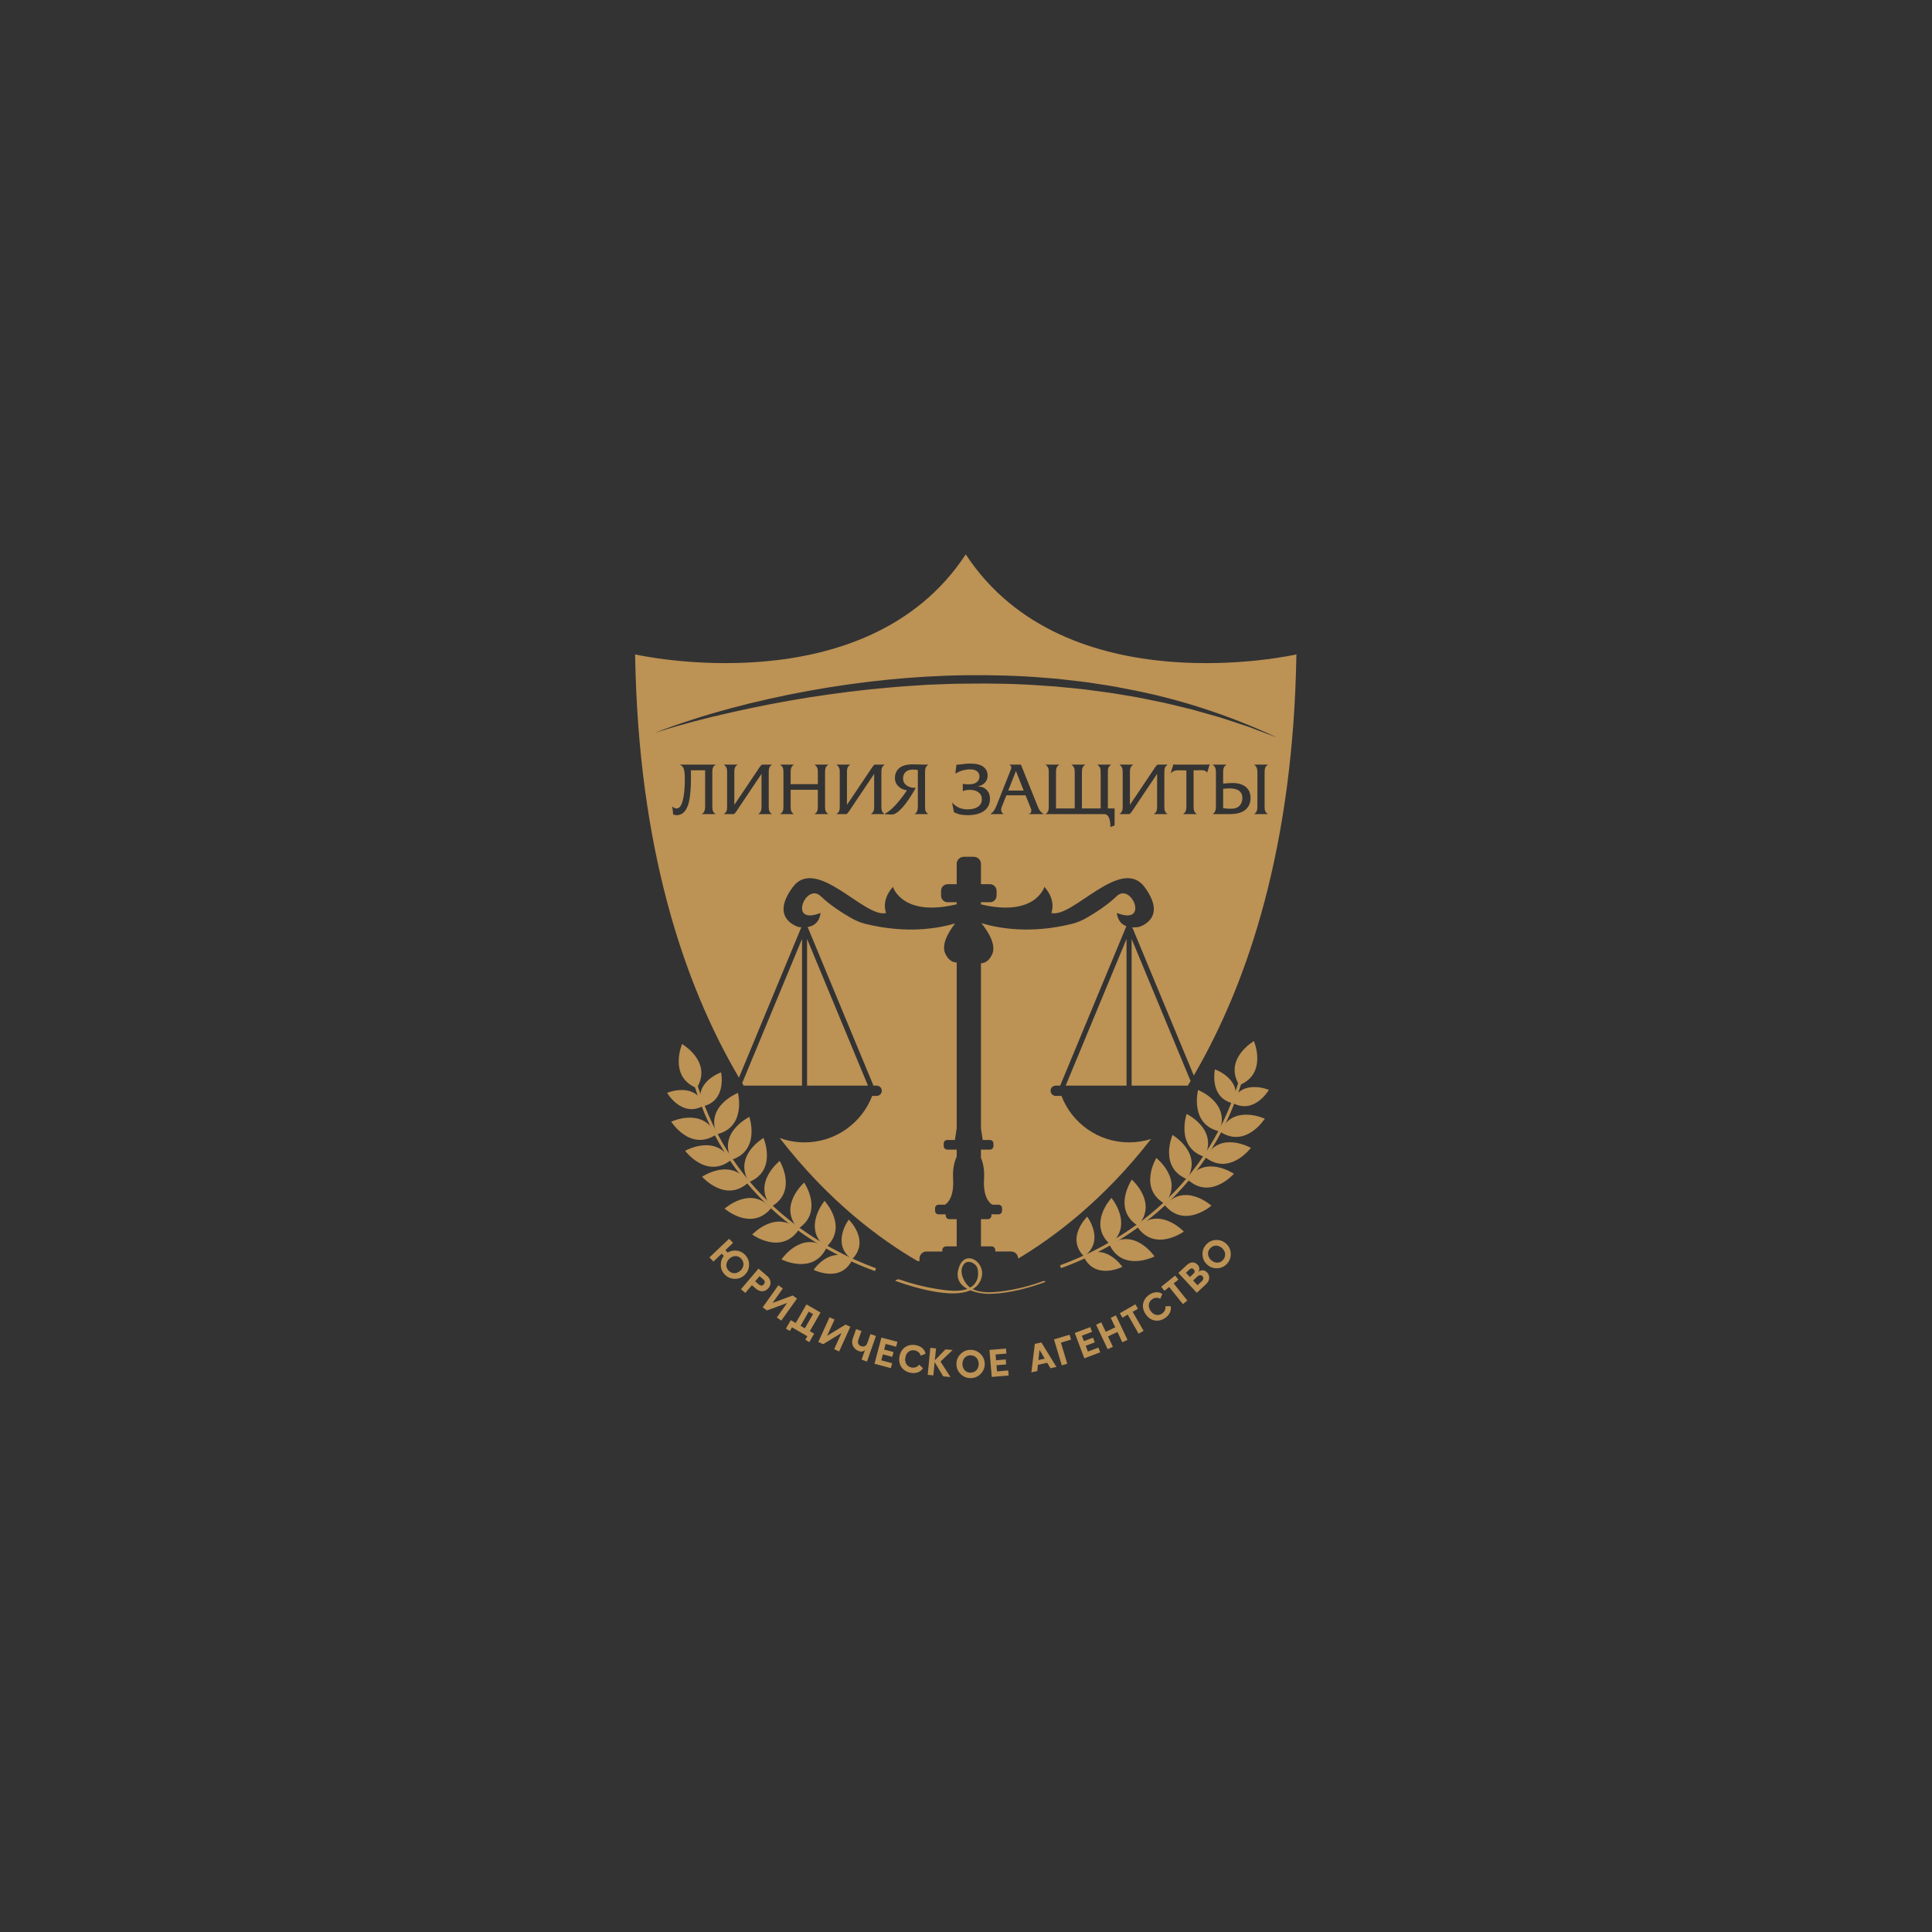 <?xml version="1.0" encoding="UTF-8" standalone="no"?>
<svg
   xmlns:dc="http://purl.org/dc/elements/1.1/"
   xmlns:cc="http://creativecommons.org/ns#"
   xmlns:rdf="http://www.w3.org/1999/02/22-rdf-syntax-ns#"
   xmlns:svg="http://www.w3.org/2000/svg"
   xmlns="http://www.w3.org/2000/svg"
   viewBox="0 0 1333.333 1333.333"
   height="1333.333"
   width="1333.333"
   xml:space="preserve"
   id="svg2"
   version="1.1"><rect x="0" y="0" width="1333.333" height="1333.333" fill="#333333" stroke="none"/><defs
     id="defs6"><clipPath
       id="clipPath18"
       clipPathUnits="userSpaceOnUse"><path
         id="path16"
         d="M 0,1000 H 1000 V 0 H 0 Z" /></clipPath></defs><g
     transform="matrix(1.333,0,0,-1.333,0,1333.333)"
     id="g10"><g
       id="g12"><g
         clip-path="url(#clipPath18)"
         id="g14"><g
           transform="translate(585.876,438.184)"
           id="g20"><path
             id="path22"
             style="fill:#bc9255;fill-opacity:1;fill-rule:nonzero;stroke:none"
             d="m 0,0 h 29.072 c 0.483,0.793 0.962,1.595 1.442,2.397 L 0,75.952 Z" /></g><g
           transform="translate(415.22,514.136)"
           id="g24"><path
             id="path26"
             style="fill:#bc9255;fill-opacity:1;fill-rule:nonzero;stroke:none"
             d="m 0,0 -30.975,-74.624 c 0.267,-0.442 0.533,-0.889 0.8,-1.328 H 0 Z" /></g><g
           transform="translate(457.895,578.84)"
           id="g28"><path
             id="path30"
             style="fill:#bc9255;fill-opacity:1;fill-rule:nonzero;stroke:none"
             d="M 0,0 C -0.05,-0.03 -0.1,-0.05 -0.15,-0.07 H 0.1 C 0.07,-0.05 0.03,-0.02 0,0 M 0,0 C -0.05,-0.03 -0.1,-0.05 -0.15,-0.07 H 0.1 C 0.07,-0.05 0.03,-0.02 0,0 M 0,0 C -0.05,-0.03 -0.1,-0.05 -0.15,-0.07 H 0.1 C 0.07,-0.05 0.03,-0.02 0,0 M 68.08,22.21 64.1,12.11 h 7.99 z m 0,0 -3.98,-10.1 h 7.99 z M 0,0 C -0.05,-0.03 -0.1,-0.05 -0.15,-0.07 H 0.1 C 0.07,-0.05 0.03,-0.02 0,0 M 0,0 C -0.05,-0.03 -0.1,-0.05 -0.15,-0.07 H 0.1 C 0.07,-0.05 0.03,-0.02 0,0 M 68.08,22.21 64.1,12.11 h 7.99 z m 0,0 -3.98,-10.1 h 7.99 z M 0,0 C -0.05,-0.03 -0.1,-0.05 -0.15,-0.07 H 0.1 C 0.07,-0.05 0.03,-0.02 0,0 M 0,0 C -0.05,-0.03 -0.1,-0.05 -0.15,-0.07 H 0.1 C 0.07,-0.05 0.03,-0.02 0,0 m 64.1,12.11 h 7.99 l -4.01,10.1 z m 114.37,1.14 c -0.44,0 -0.94,-0.03 -1.49,-0.08 -0.54,-0.05 -1.09,-0.1 -1.62,-0.14 V 3.04 c 0.63,-0.13 1.28,-0.21 1.94,-0.26 0.65,-0.05 1.28,-0.07 1.86,-0.07 2.1,-0.03 3.65,0.47 4.65,1.5 1,1.02 1.51,2.39 1.53,4.1 0,1.53 -0.54,2.74 -1.62,3.62 -1.09,0.88 -2.84,1.32 -5.25,1.32 M 197.2,1.37 c 0.27,-0.55 0.71,-1.03 1.32,-1.44 h -7.1 c 0.58,0.41 1,0.89 1.26,1.44 0.26,0.55 0.4,1.29 0.42,2.22 v 18.29 c -0.02,0.9 -0.16,1.63 -0.42,2.18 -0.26,0.55 -0.68,1.04 -1.26,1.48 h 7.1 c -0.61,-0.44 -1.05,-0.93 -1.3,-1.48 -0.26,-0.55 -0.39,-1.28 -0.39,-2.18 V 3.59 c -0.02,-0.93 0.1,-1.67 0.37,-2.22 m -10.3,0.81 c -1.77,-1.5 -4.46,-2.25 -8.07,-2.25 h -8.89 c 0.59,0.41 1.01,0.89 1.26,1.44 0.26,0.55 0.4,1.29 0.42,2.22 v 18.29 c -0.02,0.9 -0.16,1.63 -0.42,2.18 -0.25,0.55 -0.67,1.04 -1.26,1.48 h 7.1 c -0.61,-0.44 -1.04,-0.93 -1.3,-1.48 -0.26,-0.55 -0.38,-1.28 -0.38,-2.18 v -6.15 c 0.85,0.08 1.72,0.14 2.59,0.2 0.88,0.06 1.61,0.1 2.2,0.1 2.97,0 5.29,-0.68 6.93,-2.03 1.65,-1.36 2.47,-3.27 2.47,-5.73 0,-2.56 -0.88,-4.59 -2.65,-6.09 M 167.09,21.4 c -0.27,0.44 -0.62,0.76 -1.06,0.96 -0.44,0.19 -1.06,0.29 -1.87,0.29 l -4.1,-0.04 V 3.59 c 0,-0.93 0.13,-1.67 0.39,-2.22 0.25,-0.55 0.69,-1.03 1.3,-1.44 h -7.1 c 0.58,0.41 1,0.89 1.26,1.44 0.26,0.55 0.4,1.28 0.42,2.21 v 18.99 l -4.35,0.04 c -0.81,0 -1.52,-0.13 -2.13,-0.4 -0.61,-0.27 -1.17,-0.65 -1.68,-1.14 l 1.47,4.61 c 0.31,-0.07 0.62,-0.12 0.93,-0.14 0.3,-0.03 0.77,-0.03 1.41,0 h 14.16 c 0.31,0 0.67,0.01 1.06,0.04 0.39,0.02 0.78,0.06 1.17,0.1 z M 145.3,1.34 c 0.26,-0.53 0.69,-1 1.3,-1.41 h -7.1 c 0.59,0.41 1.01,0.88 1.28,1.41 0.27,0.52 0.4,1.27 0.4,2.25 V 20.77 L 128.16,1.35 c -0.27,-0.39 -0.5,-0.68 -0.68,-0.87 -0.18,-0.2 -0.38,-0.38 -0.6,-0.55 h -5.2 c 0.59,0.41 1.01,0.88 1.28,1.41 0.27,0.52 0.4,1.27 0.4,2.25 v 18.29 c 0,0.95 -0.13,1.69 -0.4,2.21 -0.27,0.53 -0.69,1.01 -1.28,1.45 h 7.1 c -0.61,-0.44 -1.04,-0.92 -1.3,-1.45 -0.25,-0.52 -0.38,-1.26 -0.38,-2.21 V 4.7 l 13.02,19.41 c 0.25,0.37 0.46,0.65 0.64,0.84 0.19,0.2 0.4,0.39 0.64,0.59 h 5.2 c -0.61,-0.44 -1.04,-0.92 -1.3,-1.45 -0.26,-0.52 -0.38,-1.26 -0.38,-2.21 V 3.59 c 0,-0.98 0.12,-1.73 0.38,-2.25 m -26.14,-7.27 -2.2,-0.84 c 0.08,1.93 -0.16,3.53 -0.69,4.79 -0.54,1.27 -1.41,1.91 -2.63,1.91 H 83.41 c 0.59,0.41 1.01,0.88 1.28,1.41 0.27,0.52 0.4,1.27 0.4,2.25 v 18.29 c 0,0.95 -0.13,1.69 -0.4,2.21 -0.27,0.53 -0.69,1.01 -1.28,1.45 h 7.1 C 89.9,25.1 89.47,24.62 89.21,24.09 88.95,23.57 88.83,22.83 88.83,21.88 V 2.85 h 9.69 v 19.03 c 0,0.95 -0.13,1.69 -0.4,2.21 -0.27,0.53 -0.7,1.01 -1.28,1.45 h 7.1 c -0.61,-0.44 -1.04,-0.92 -1.3,-1.45 -0.26,-0.52 -0.39,-1.26 -0.39,-2.21 V 2.85 h 9.7 v 19.03 c 0,0.95 -0.13,1.69 -0.4,2.21 -0.27,0.53 -0.7,1.01 -1.28,1.45 h 7.09 c -0.6,-0.44 -1.04,-0.92 -1.31,-1.45 -0.27,-0.52 -0.39,-1.26 -0.37,-2.21 V 2.85 h 3.48 z M 42.64,67.48 C 35.81,67.47 28.99,67.15 22.17,66.88 L 11.95,66.22 C 8.54,66.03 5.14,65.64 1.74,65.39 -11.88,64.21 -25.44,62.46 -38.95,60.36 -52.46,58.21 -65.9,55.63 -79.25,52.59 -92.62,49.65 -105.87,46.11 -118.96,42 c 25.65,9.82 52.4,16.71 79.44,21.69 27.07,4.91 54.55,7.82 82.11,8.14 13.77,0.13 27.56,-0.2 41.29,-1.4 l 5.15,-0.41 5.14,-0.58 c 3.42,-0.41 6.85,-0.74 10.26,-1.21 6.82,-1.01 13.64,-1.95 20.39,-3.37 27.1,-5 53.49,-13.63 78.34,-25.25 l -9.64,3.61 -4.79,1.84 -4.88,1.61 -9.75,3.22 -9.88,2.79 c -1.65,0.45 -3.27,0.97 -4.93,1.39 l -4.98,1.21 c -3.33,0.79 -6.63,1.68 -9.97,2.38 -6.7,1.33 -13.36,2.86 -20.12,3.86 -6.72,1.22 -13.51,2 -20.27,2.93 -3.38,0.41 -6.79,0.69 -10.18,1.04 l -5.1,0.5 -5.1,0.34 c -13.61,1.06 -27.28,1.35 -40.93,1.15 m 32.1,-67.55 c 0.61,0.27 1.01,0.63 1.2,1.09 0.2,0.47 0.16,1.05 -0.1,1.76 L 73.07,9.66 H 63.14 L 60.84,3.92 C 60.43,2.91 60.32,2.11 60.5,1.5 60.68,0.89 61.09,0.37 61.72,-0.07 h -6.88 c 0.7,0.44 1.29,0.99 1.78,1.66 0.48,0.67 0.99,1.67 1.52,2.98 l 7.34,18.52 c 0.22,0.58 0.25,1.08 0.09,1.5 -0.16,0.41 -0.47,0.73 -0.93,0.95 h 6.02 L 79.45,3.7 c 0.42,-1.05 0.87,-1.86 1.36,-2.42 0.49,-0.56 1.08,-1.01 1.76,-1.35 z m -23.1,1.7 c -2.02,-1.5 -4.83,-2.25 -8.44,-2.25 -1.46,0 -2.75,0.11 -3.86,0.33 -1.11,0.22 -2.22,0.62 -3.35,1.21 l -0.98,4.97 c 1.19,-1.27 2.44,-2.17 3.75,-2.71 1.3,-0.53 2.72,-0.8 4.26,-0.8 2.29,0 4.1,0.45 5.41,1.35 1.32,0.9 1.99,2.19 2.02,3.84 0,1.54 -0.57,2.74 -1.71,3.61 -1.13,0.86 -2.65,1.3 -4.55,1.3 -0.8,0 -1.49,-0.06 -2.07,-0.17 -0.57,-0.11 -1.09,-0.27 -1.55,-0.49 v 3.8 c 0.58,-0.12 1.05,-0.2 1.41,-0.24 0.35,-0.03 0.77,-0.05 1.26,-0.05 2.05,-0.02 3.55,0.34 4.5,1.08 0.95,0.74 1.44,1.74 1.46,2.98 0,1.17 -0.42,2.08 -1.26,2.73 -0.84,0.64 -2.02,0.97 -3.53,0.97 -1.27,0 -2.56,-0.19 -3.88,-0.55 -1.32,-0.37 -2.58,-0.92 -3.8,-1.65 l 0.55,4.61 c 1.26,0.05 2.43,0.16 3.49,0.33 1.06,0.17 2.26,0.26 3.6,0.26 3.05,0 5.32,-0.55 6.81,-1.65 1.49,-1.1 2.23,-2.61 2.23,-4.54 0,-1.48 -0.45,-2.71 -1.34,-3.67 -0.89,-0.97 -2.09,-1.6 -3.6,-1.89 v -0.11 c 1.85,-0.02 3.35,-0.63 4.48,-1.83 1.14,-1.19 1.7,-2.69 1.7,-4.5 0,-2.68 -1,-4.77 -3.01,-6.27 M 21.4,1.37 c 0.26,-0.55 0.7,-1.03 1.31,-1.44 h -7.09 c 0.58,0.41 1,0.89 1.26,1.44 0.25,0.55 0.39,1.29 0.42,2.22 v 19.17 c -0.39,0.07 -0.78,0.13 -1.17,0.16 -0.39,0.04 -0.82,0.06 -1.28,0.06 -1.69,0 -2.97,-0.41 -3.86,-1.23 -0.89,-0.82 -1.34,-1.96 -1.34,-3.42 0,-1.51 0.64,-2.72 1.92,-3.62 1.28,-0.9 2.84,-1.28 4.67,-1.14 C 13.8,9.16 11.49,5.74 9.32,3.33 7.15,0.92 5.32,-0.29 3.83,-0.29 c -0.31,0 -0.75,0.02 -1.31,0.05 -0.56,0.04 -1.45,0.09 -2.67,0.17 H -7 c 0.59,0.41 1.02,0.88 1.28,1.41 0.27,0.52 0.41,1.27 0.41,2.25 V 20.77 L -18.34,1.35 C -18.61,0.96 -18.83,0.67 -19.01,0.48 -19.2,0.28 -19.4,0.1 -19.62,-0.07 h -5.19 c 0.58,0.41 1.01,0.88 1.28,1.41 0.27,0.52 0.4,1.27 0.4,2.25 v 18.29 c 0,0.95 -0.13,1.69 -0.4,2.21 -0.27,0.53 -0.7,1.01 -1.28,1.45 h 7.09 c -0.61,-0.44 -1.04,-0.92 -1.29,-1.45 -0.26,-0.52 -0.39,-1.26 -0.39,-2.21 V 4.7 l 13.03,19.41 c 0.24,0.37 0.45,0.65 0.64,0.84 0.18,0.2 0.39,0.39 0.64,0.59 H 0.1 C -0.51,25.1 -0.94,24.62 -1.2,24.09 -1.45,23.57 -1.58,22.83 -1.58,21.88 V 3.59 C -1.58,2.61 -1.45,1.86 -1.2,1.34 -0.95,0.84 -0.56,0.39 0,0 1.57,0.72 3.35,2.12 5.33,4.19 7.38,6.32 9.49,9 11.66,12.22 c -1.97,0.34 -3.51,1.09 -4.61,2.25 -1.09,1.16 -1.63,2.49 -1.61,4.01 0,2.31 0.78,4.09 2.33,5.34 1.55,1.24 3.86,1.86 6.93,1.86 0.1,0 0.21,0 0.33,-0.01 0.12,-0.02 1.07,-0.03 2.85,-0.06 0.52,-0.02 1.06,-0.04 1.63,-0.05 0.57,-0.02 1.64,-0.02 3.2,-0.02 -0.61,-0.44 -1.04,-0.93 -1.3,-1.48 -0.25,-0.55 -0.38,-1.28 -0.38,-2.18 V 3.59 C 21.01,2.66 21.13,1.92 21.4,1.37 M -30.36,1.34 c 0.26,-0.53 0.69,-1 1.3,-1.41 h -7.1 c 0.59,0.41 1.02,0.88 1.28,1.41 0.27,0.52 0.41,1.27 0.41,2.25 v 8.92 H -48.56 V 3.59 c 0,-0.98 0.13,-1.73 0.38,-2.25 0.26,-0.53 0.69,-1 1.3,-1.41 h -7.09 c 0.58,0.41 1.01,0.88 1.28,1.41 0.26,0.52 0.4,1.27 0.4,2.25 v 18.29 c 0,0.95 -0.14,1.69 -0.4,2.21 -0.27,0.53 -0.7,1.01 -1.28,1.45 h 7.09 c -0.61,-0.44 -1.04,-0.92 -1.3,-1.45 -0.25,-0.52 -0.38,-1.26 -0.38,-2.21 v -6.44 h 14.09 v 6.44 c 0,0.95 -0.14,1.69 -0.41,2.21 -0.26,0.53 -0.69,1.01 -1.28,1.45 h 7.1 c -0.61,-0.44 -1.04,-0.92 -1.3,-1.45 -0.25,-0.52 -0.38,-1.26 -0.38,-2.21 V 3.59 c 0,-0.98 0.13,-1.73 0.38,-2.25 m -29.16,0 c 0.26,-0.53 0.69,-1 1.3,-1.41 h -7.1 c 0.59,0.41 1.02,0.88 1.28,1.41 0.27,0.52 0.41,1.27 0.41,2.25 V 20.77 L -76.66,1.35 c -0.27,-0.39 -0.49,-0.68 -0.68,-0.87 -0.18,-0.2 -0.38,-0.38 -0.6,-0.55 h -5.19 c 0.58,0.41 1.01,0.88 1.28,1.41 0.26,0.52 0.4,1.27 0.4,2.25 v 18.29 c 0,0.95 -0.14,1.69 -0.4,2.21 -0.27,0.53 -0.7,1.01 -1.28,1.45 h 7.09 c -0.61,-0.44 -1.04,-0.92 -1.3,-1.45 -0.25,-0.52 -0.38,-1.26 -0.38,-2.21 V 4.7 l 13.03,19.41 c 0.24,0.37 0.45,0.65 0.64,0.84 0.18,0.2 0.39,0.39 0.64,0.59 h 5.19 c -0.61,-0.44 -1.04,-0.92 -1.3,-1.45 -0.25,-0.52 -0.38,-1.26 -0.38,-2.21 V 3.59 c 0,-0.98 0.13,-1.73 0.38,-2.25 m -29.21,0.03 c 0.27,-0.55 0.71,-1.03 1.31,-1.44 h -7.09 c 0.58,0.41 1,0.89 1.26,1.44 0.26,0.55 0.4,1.29 0.42,2.22 v 19.02 h -7.35 v -4.02 c 0,-7.15 -0.63,-12.14 -1.87,-14.97 -1.24,-2.83 -3.09,-4.24 -5.52,-4.24 -0.32,0 -0.63,0.03 -0.92,0.09 -0.29,0.06 -0.59,0.14 -0.88,0.24 l -0.47,4.21 c 0.36,-0.37 0.73,-0.64 1.09,-0.81 0.37,-0.17 0.76,-0.26 1.18,-0.26 1.41,0 2.47,1.39 3.18,4.17 0.71,2.79 1.06,6.5 1.06,11.16 -0.03,2.69 -0.24,4.5 -0.66,5.44 -0.41,0.94 -1.08,1.58 -2.01,1.92 h 18.62 c -0.63,-0.44 -1.08,-0.92 -1.35,-1.45 -0.27,-0.52 -0.39,-1.26 -0.37,-2.21 V 3.59 C -89.12,2.66 -89,1.92 -88.73,1.37 M 42.1,134.4 C -9.7,55.44 -129.08,82.6 -129.08,82.6 c 1.61,-99.65 24.88,-169.98 53.76,-219.12 l 32.3,77.85 c -0.47,0.04 -0.96,0.09 -1.46,0.16 0,0 -15.21,4.12 -2.98,20.62 12.21,16.47 37.38,-16.35 48.33,-13.37 0,0 -2.86,6.39 3.54,13.51 0,0 4.71,-15.86 33,-9.01 v 1.06 h -4.66 c -1.89,0 -3.43,1.54 -3.43,3.43 v 2.48 c 0,1.9 1.54,3.43 3.43,3.43 h 4.66 v 10.53 c 0,2.01 1.67,3.65 3.73,3.65 h 5.09 c 2.08,0 3.74,-1.64 3.74,-3.65 v -10.53 h 4.66 c 1.9,0 3.43,-1.53 3.43,-3.43 v -2.48 c 0,-1.89 -1.53,-3.43 -3.43,-3.43 h -4.66 v -1.1 c 28.18,-6.78 32.86,9.05 32.86,9.05 6.4,-7.12 3.56,-13.51 3.56,-13.51 10.95,-2.98 36.1,29.84 48.33,13.37 12.21,-16.5 -2.98,-20.62 -2.98,-20.62 -1.28,-0.2 -2.4,-0.25 -3.42,-0.2 l 31.85,-76.71 c 28.58,49.09 51.51,119.12 53.12,218.02 0,0 -119.39,-27.16 -171.19,51.8 M 0,0 C -0.05,-0.03 -0.1,-0.05 -0.15,-0.07 H 0.1 C 0.07,-0.05 0.03,-0.02 0,0 M 68.08,22.21 64.1,12.11 h 7.99 z M 183.72,11.93 c -1.09,0.88 -2.84,1.32 -5.25,1.32 -0.44,0 -0.94,-0.03 -1.49,-0.08 -0.54,-0.05 -1.09,-0.1 -1.62,-0.14 V 3.04 c 0.63,-0.13 1.28,-0.21 1.94,-0.26 0.65,-0.05 1.28,-0.07 1.86,-0.07 2.1,-0.03 3.65,0.47 4.65,1.5 1,1.02 1.51,2.39 1.53,4.1 0,1.53 -0.54,2.74 -1.62,3.62 m 0,0 c -1.09,0.88 -2.84,1.32 -5.25,1.32 -0.44,0 -0.94,-0.03 -1.49,-0.08 -0.54,-0.05 -1.09,-0.1 -1.62,-0.14 V 3.04 c 0.63,-0.13 1.28,-0.21 1.94,-0.26 0.65,-0.05 1.28,-0.07 1.86,-0.07 2.1,-0.03 3.65,0.47 4.65,1.5 1,1.02 1.51,2.39 1.53,4.1 0,1.53 -0.54,2.74 -1.62,3.62 M 68.08,22.21 64.1,12.11 h 7.99 z M 0,0 C -0.05,-0.03 -0.1,-0.05 -0.15,-0.07 H 0.1 C 0.07,-0.05 0.03,-0.02 0,0 M 0,0 C -0.05,-0.03 -0.1,-0.05 -0.15,-0.07 H 0.1 C 0.07,-0.05 0.03,-0.02 0,0 M 68.08,22.21 64.1,12.11 h 7.99 z m 0,0 -3.98,-10.1 h 7.99 z M 0,0 C -0.05,-0.03 -0.1,-0.05 -0.15,-0.07 H 0.1 C 0.07,-0.05 0.03,-0.02 0,0 M 0,0 C -0.05,-0.03 -0.1,-0.05 -0.15,-0.07 H 0.1 C 0.07,-0.05 0.03,-0.02 0,0 M 68.08,22.21 64.1,12.11 h 7.99 z m 0,0 -3.98,-10.1 h 7.99 z M 0,0 C -0.05,-0.03 -0.1,-0.05 -0.15,-0.07 H 0.1 C 0.07,-0.05 0.03,-0.02 0,0 M 0,0 C -0.05,-0.03 -0.1,-0.05 -0.15,-0.07 H 0.1 C 0.07,-0.05 0.03,-0.02 0,0 M 0,0 C -0.05,-0.03 -0.1,-0.05 -0.15,-0.07 H 0.1 C 0.07,-0.05 0.03,-0.02 0,0" /></g><g
           transform="translate(417.84,514.136)"
           id="g32"><path
             id="path34"
             style="fill:#bc9255;fill-opacity:1;fill-rule:nonzero;stroke:none"
             d="M 0,0 V -75.952 H 31.526 Z" /></g><g
           transform="translate(583.238,438.184)"
           id="g36"><path
             id="path38"
             style="fill:#bc9255;fill-opacity:1;fill-rule:nonzero;stroke:none"
             d="M 0,0 V 75.952 L -31.508,0 Z" /></g><g
           transform="translate(584.557,408.808)"
           id="g40"><path
             id="path42"
             style="fill:#bc9255;fill-opacity:1;fill-rule:nonzero;stroke:none"
             d="m 0,0 c -15.97,0 -29.61,9.991 -35.012,24.065 h -2.981 c -0.578,0 -1.102,0.18 -1.535,0.488 -0.687,0.488 -1.121,1.283 -1.121,2.168 0,0.74 0.29,1.391 0.777,1.879 0.488,0.469 1.139,0.776 1.879,0.776 h 2.312 l 34.273,82.546 c -4.806,1.788 -4.897,6.847 -4.897,6.847 17.055,-6.775 7.534,16.061 -0.144,8.672 -4.878,-4.715 -11.436,-8.835 -15.537,-11.183 -2.33,-1.337 -4.787,-2.421 -7.389,-3.071 -21.734,-5.42 -38.392,-2.331 -47.081,0.325 3.956,-4.968 7.804,-11.563 5.474,-16.35 -1.59,-3.27 -3.704,-4.372 -5.709,-4.463 V 7.263 l 0.903,-6.016 h 3.74 c 1.012,0 1.824,-0.813 1.824,-1.824 v -1.319 c 0,-1.012 -0.812,-1.843 -1.824,-1.843 h -4.77 c 0.036,-0.091 0.072,-0.162 0.127,-0.272 v -3.992 c 1.03,-2.421 1.896,-5.944 1.608,-10.912 -0.036,-0.723 -0.072,-1.409 -0.072,-2.06 0,-9.196 4.136,-11.165 4.389,-11.292 h 3.18 c 1.012,0 1.825,-0.831 1.825,-1.842 v -1.319 c 0,-1.011 -0.813,-1.825 -1.825,-1.825 h -3.685 v -0.65 c 0,-1.012 -0.832,-1.843 -1.843,-1.843 h -3.577 v -14.092 h 5.474 c 1.084,0 1.951,-0.867 1.951,-1.951 v -0.704 h 8.184 c 2.005,0 3.649,-1.645 3.649,-3.65 v -0.021 c 18.611,11.09 44.284,30.343 68.815,61.923 C 7.791,0.617 3.968,0 0,0" /></g><g
           transform="translate(476.05,347.346)"
           id="g44"><path
             id="path46"
             style="fill:#bc9255;fill-opacity:1;fill-rule:nonzero;stroke:none"
             d="m 0,0 v 1.319 c 0,2.005 1.626,3.65 3.649,3.65 h 8.166 v 0.704 c 0,1.084 0.886,1.951 1.97,1.951 h 5.474 v 14.092 h -3.848 c -1.012,0 -1.826,0.831 -1.826,1.843 v 0.65 H 9.9 c -1.011,0 -1.842,0.813 -1.842,1.825 v 1.319 c 0,1.011 0.831,1.842 1.842,1.842 h 3.415 l 0.018,0.127 c 1.012,0.632 4.643,3.523 4.065,13.225 -0.307,5.365 0.705,9.069 1.861,11.49 v 3.686 h -4.896 c -1.012,0 -1.825,0.831 -1.825,1.842 v 1.32 c 0,1.011 0.813,1.824 1.825,1.824 h 3.974 l 0.922,6.106 v 85.762 c -2.06,0.054 -4.21,1.12 -5.836,4.462 -2.24,4.607 1.247,10.895 5.023,15.79 -8.78,-2.619 -25.275,-5.51 -46.648,-0.181 -2.583,0.651 -5.059,1.735 -7.371,3.072 -4.101,2.348 -10.659,6.468 -15.555,11.183 -7.678,7.389 -17.199,-15.447 -0.144,-8.672 0,0 -0.091,-6.214 -6.631,-7.299 L -23.83,90.838 h 1.663 c 1.445,0 2.655,-1.192 2.655,-2.655 0,-0.742 -0.307,-1.392 -0.777,-1.879 -0.108,-0.109 -0.234,-0.2 -0.343,-0.289 -0.433,-0.308 -0.976,-0.488 -1.535,-0.488 h -2.331 C -29.9,71.453 -43.54,61.462 -59.511,61.462 c -4.531,0 -8.87,0.817 -12.893,2.29 C -46.765,30.586 -19.827,10.919 -0.973,0 Z" /></g><g
           transform="translate(457.895,578.84)"
           id="g48"><path
             id="path50"
             style="fill:#ffffff;fill-opacity:1;fill-rule:nonzero;stroke:none"
             d="M 0,0 C -0.05,-0.03 -0.1,-0.05 -0.15,-0.07 H 0.1 C 0.07,-0.05 0.03,-0.02 0,0" /></g><g
           transform="translate(457.895,578.84)"
           id="g52"><path
             id="path54"
             style="fill:#ffffff;fill-opacity:1;fill-rule:nonzero;stroke:none"
             d="M 0,0 C -0.05,-0.03 -0.1,-0.05 -0.15,-0.07 H 0.1 C 0.07,-0.05 0.03,-0.02 0,0" /></g><g
           transform="translate(384.625,344.24)"
           id="g56"><path
             id="path58"
             style="fill:#bc9255;fill-opacity:1;fill-rule:nonzero;stroke:none"
             d="m 0,0 c -0.29,-0.69 -0.7,-1.3 -1.24,-1.8 -0.53,-0.511 -1.15,-0.89 -1.86,-1.14 -0.71,-0.241 -1.43,-0.27 -2.17,-0.11 -0.75,0.159 -1.46,0.57 -2.13,1.23 -0.64,0.67 -1.01,1.38 -1.11,2.13 -0.13,0.77 -0.05,1.49 0.24,2.169 0.26,0.691 0.67,1.3 1.23,1.831 0.56,0.53 1.2,0.91 1.9,1.14 0.69,0.25 1.41,0.29 2.18,0.119 C -2.23,5.43 -1.54,5.029 -0.9,4.35 -0.27,3.649 0.1,2.92 0.22,2.16 0.34,1.42 0.27,0.7 0,0 M 1.17,6.3 C -0.21,7.76 -1.92,8.51 -3.94,8.56 -5.4,8.6 -6.72,8.26 -7.9,7.54 l -1.17,1.23 3.97,3.759 -2.04,2.151 -10.18,-9.66 2.06,-2.161 4.28,4.091 1.09,-1.15 c -0.99,-1.24 -1.52,-2.7 -1.56,-4.361 -0.05,-2.029 0.62,-3.769 2,-5.229 1.4,-1.47 3.11,-2.231 5.13,-2.28 2.02,-0.06 3.76,0.61 5.23,2 1.47,1.389 2.23,3.099 2.28,5.13 C 3.24,3.08 2.57,4.819 1.17,6.3" /></g><g
           transform="translate(395.455,335.35)"
           id="g60"><path
             id="path62"
             style="fill:#bc9255;fill-opacity:1;fill-rule:nonzero;stroke:none"
             d="M 0,0 C -0.37,-0.43 -0.77,-0.649 -1.21,-0.659 -1.67,-0.67 -2.15,-0.46 -2.64,-0.04 l -1.84,1.561 2.27,2.66 1.83,-1.561 C 0.12,2.2 0.4,1.761 0.46,1.311 0.52,0.87 0.37,0.44 0,0 M 3.12,2.41 C 2.8,3.141 2.34,3.75 1.76,4.25 l -4.52,3.851 -9.08,-10.67 2.25,-1.92 3.4,3.989 2.27,-1.93 c 0.59,-0.5 1.26,-0.84 2.03,-1.049 0.75,-0.201 1.5,-0.18 2.24,0.059 0.73,0.231 1.41,0.7 2.01,1.41 0.61,0.71 0.96,1.441 1.07,2.2 0.11,0.77 0,1.5 -0.31,2.22" /></g><g
           transform="translate(410.395,329.54)"
           id="g64"><path
             id="path66"
             style="fill:#bc9255;fill-opacity:1;fill-rule:nonzero;stroke:none"
             d="m 0,0 -10.43,-3.86 5.33,7.49 -2.31,1.65 -8.14,-11.43 2.24,-1.59 10.43,3.86 -5.33,-7.49 2.31,-1.651 8.14,11.431 z" /></g><g
           transform="translate(416.695,312.55)"
           id="g68"><path
             id="path70"
             style="fill:#bc9255;fill-opacity:1;fill-rule:nonzero;stroke:none"
             d="M 0,0 -2.23,1.29 2,8.641 4.24,7.351 Z M 8.13,8.17 0.82,12.37 -4.4,3.3 C -4.54,3.07 -4.68,2.9 -4.84,2.79 L -7.3,4.21 -9.82,-0.17 -7.75,-1.359 -6.68,0.5 1.31,-4.1 0.24,-5.96 2.31,-7.149 4.83,-2.78 2.57,-1.479 Z" /></g><g
           transform="translate(437.755,314.481)"
           id="g72"><path
             id="path74"
             style="fill:#bc9255;fill-opacity:1;fill-rule:nonzero;stroke:none"
             d="m 0,0 -9.51,-5.79 3.81,8.38 -2.59,1.18 -5.81,-12.781 2.5,-1.13 9.51,5.781 -3.81,-8.37 2.59,-1.18 5.8,12.769 z" /></g><g
           transform="translate(450.705,309.55)"
           id="g76"><path
             id="path78"
             style="fill:#bc9255;fill-opacity:1;fill-rule:nonzero;stroke:none"
             d="m 0,0 -0.01,-0.04 -0.04,0.01 -1.61,-4.59 c -0.27,-0.779 -0.69,-1.3 -1.27,-1.58 -0.59,-0.279 -1.23,-0.3 -1.91,-0.06 -0.69,0.24 -1.18,0.651 -1.46,1.24 -0.28,0.581 -0.28,1.25 -0.01,2.03 L -4.7,1.601 -7.49,2.58 -9.16,-2.18 c -0.35,-1 -0.44,-1.94 -0.27,-2.81 0.17,-0.92 0.57,-1.699 1.19,-2.36 0.63,-0.68 1.4,-1.18 2.3,-1.5 1.25,-0.44 2.28,-0.21 3.08,0.69 l -1.78,-5.08 2.8,-0.98 4.64,13.241 z" /></g><g
           transform="translate(463.955,303.01)"
           id="g80"><path
             id="path82"
             style="fill:#bc9255;fill-opacity:1;fill-rule:nonzero;stroke:none"
             d="m 0,0 0.67,2.54 -8.3,2.2 -3.59,-13.57 8.49,-2.25 0.67,2.54 -5.63,1.49 0.82,3.09 4.86,-1.28 0.67,2.49 -4.86,1.29 0.76,2.9 z" /></g><g
           transform="translate(474.205,292.44)"
           id="g84"><path
             id="path86"
             style="fill:#bc9255;fill-opacity:1;fill-rule:nonzero;stroke:none"
             d="m 0,0 c -0.68,-0.261 -1.43,-0.32 -2.25,-0.181 -0.77,0.141 -1.42,0.441 -1.96,0.901 -0.55,0.46 -0.94,1.059 -1.17,1.79 -0.17,0.54 -0.24,1.12 -0.19,1.75 0.07,0.559 0.16,1.03 0.25,1.41 0.18,0.6 0.44,1.12 0.79,1.569 0.47,0.601 1.05,1.021 1.72,1.271 0.67,0.24 1.38,0.29 2.15,0.149 C 0.16,8.52 0.85,8.199 1.39,7.71 1.93,7.21 2.29,6.619 2.47,5.939 l 2.52,1 C 4.78,8.09 4.21,9.069 3.28,9.869 2.34,10.659 1.2,11.18 -0.14,11.42 c -1.31,0.229 -2.55,0.159 -3.74,-0.221 -1.18,-0.38 -2.18,-1.05 -3,-2 C -7.7,8.239 -8.24,7.01 -8.52,5.51 -8.78,4.02 -8.7,2.67 -8.27,1.489 -7.84,0.31 -7.13,-0.66 -6.15,-1.431 -5.17,-2.2 -4.03,-2.7 -2.73,-2.94 c 1.35,-0.241 2.59,-0.151 3.74,0.259 1.16,0.42 2.03,1.141 2.63,2.151 L 1.63,1.29 C 1.23,0.71 0.69,0.279 0,0" /></g><g
           transform="translate(493.185,301.3)"
           id="g88"><path
             id="path90"
             style="fill:#bc9255;fill-opacity:1;fill-rule:nonzero;stroke:none"
             d="m 0,0 -3.68,0.36 -5.5,-5.65 0.6,6.13 -2.95,0.29 -1.36,-13.97 2.94,-0.28 0.67,6.84 4.42,-7.34 3.76,-0.37 -5.17,8.02 z" /></g><g
           transform="translate(506.245,291.94)"
           id="g92"><path
             id="path94"
             style="fill:#bc9255;fill-opacity:1;fill-rule:nonzero;stroke:none"
             d="m 0,0 c -0.32,-0.681 -0.79,-1.221 -1.42,-1.65 -0.63,-0.43 -1.42,-0.67 -2.36,-0.691 -0.93,0 -1.7,0.221 -2.31,0.66 -0.65,0.441 -1.11,0.991 -1.41,1.67 -0.31,0.66 -0.47,1.38 -0.47,2.16 0,0.771 0.16,1.491 0.48,2.151 0.29,0.679 0.76,1.229 1.41,1.67 0.61,0.439 1.38,0.649 2.309,0.649 C -2.83,6.59 -2.04,6.359 -1.4,5.92 -0.78,5.5 -0.311,4.949 0,4.27 0.31,3.579 0.46,2.869 0.46,2.13 0.46,1.399 0.3,0.689 0,0 M 1.439,7.31 C 0.01,8.739 -1.72,9.46 -3.75,9.46 -5.76,9.47 -7.48,8.75 -8.92,7.319 -10.35,5.899 -11.07,4.17 -11.07,2.14 c 0,-2.01 0.71,-3.741 2.14,-5.17 1.43,-1.43 3.15,-2.151 5.159,-2.151 2.031,0 3.761,0.71 5.191,2.141 1.44,1.43 2.15,3.149 2.16,5.159 0,2.03 -0.71,3.761 -2.141,5.191" /></g><g
           transform="translate(521.985,290.731)"
           id="g96"><path
             id="path98"
             style="fill:#bc9255;fill-opacity:1;fill-rule:nonzero;stroke:none"
             d="m 0,0 -5.811,-0.49 -0.259,3.189 5.009,0.42 -0.219,2.58 -5.01,-0.429 -0.25,2.99 5.6,0.479 -0.22,2.611 -8.55,-0.72 1.17,-13.981 8.76,0.741 z" /></g><g
           transform="translate(537.615,296.12)"
           id="g100"><path
             id="path102"
             style="fill:#bc9255;fill-opacity:1;fill-rule:nonzero;stroke:none"
             d="m 0,0 0.569,5.25 2.71,-4.53 z m 1.54,9.1 -3.4,-0.74 -1.79,-14.74 3.049,0.66 0.351,3.25 4.81,1.05 1.669,-2.81 3.09,0.669 z" /></g><g
           transform="translate(554.505,306.7)"
           id="g104"><path
             id="path106"
             style="fill:#bc9255;fill-opacity:1;fill-rule:nonzero;stroke:none"
             d="m 0,0 -0.76,2.53 -8.07,-2.421 4.03,-13.439 2.84,0.85 -3.28,10.91 z" /></g><g
           transform="translate(568.675,302.58)"
           id="g108"><path
             id="path110"
             style="fill:#bc9255;fill-opacity:1;fill-rule:nonzero;stroke:none"
             d="m 0,0 -5.45,-2.07 -1.13,3 4.7,1.78 -0.91,2.41 -4.71,-1.78 -1.06,2.81 5.26,1.99 -0.929,2.45 -8.021,-3.03 4.96,-13.13 8.221,3.11 z" /></g><g
           transform="translate(577.725,319.26)"
           id="g112"><path
             id="path114"
             style="fill:#bc9255;fill-opacity:1;fill-rule:nonzero;stroke:none"
             d="m 0,0 -2.67,-1.27 2.34,-4.94 -4.909,-2.319 -2.341,4.939 -2.67,-1.269 6,-12.681 2.7,1.28 -2.55,5.34 4.901,2.32 2.529,-5.35 2.681,1.27 z" /></g><g
           transform="translate(586.425,321.09)"
           id="g116"><path
             id="path118"
             style="fill:#bc9255;fill-opacity:1;fill-rule:nonzero;stroke:none"
             d="m 0,0 2.72,1.561 -1.329,2.319 -8.04,-4.6 1.339,-2.32 2.741,1.57 5.63,-9.85 2.569,1.47 z" /></g><g
           transform="translate(606.055,324.04)"
           id="g120"><path
             id="path122"
             style="fill:#bc9255;fill-opacity:1;fill-rule:nonzero;stroke:none"
             d="m 0,0 -2.71,-0.11 c 0.12,-0.69 0.03,-1.37 -0.26,-2.05 -0.3,-0.67 -0.79,-1.24 -1.49,-1.71 -0.64,-0.44 -1.319,-0.68 -2.019,-0.73 -0.72,-0.05 -1.42,0.1 -2.09,0.46 -0.5,0.26 -0.96,0.64 -1.361,1.11 -0.34,0.46 -0.61,0.86 -0.809,1.19 -0.29,0.55 -0.471,1.11 -0.531,1.68 -0.089,0.75 0.031,1.46 0.34,2.1 0.3,0.64 0.781,1.18 1.42,1.62 0.691,0.47 1.401,0.72 2.14,0.75 0.73,0.02 1.4,-0.15 2,-0.51 l 1.1,2.48 C -5.22,6.96 -6.319,7.26 -7.54,7.18 -8.76,7.09 -9.939,6.66 -11.06,5.89 -12.16,5.14 -13,4.22 -13.58,3.12 c -0.58,-1.1 -0.83,-2.28 -0.75,-3.53 0.091,-1.26 0.56,-2.52 1.42,-3.78 0.85,-1.26 1.85,-2.16 2.99,-2.7 1.13,-0.54 2.32,-0.74 3.561,-0.61 1.229,0.14 2.399,0.58 3.5,1.33 1.12,0.76 1.96,1.7 2.489,2.8 C 0.16,-2.26 0.28,-1.14 0,0" /></g><g
           transform="translate(607.635,335.78)"
           id="g124"><path
             id="path126"
             style="fill:#bc9255;fill-opacity:1;fill-rule:nonzero;stroke:none"
             d="m 0,0 2.46,1.96 -1.68,2.1 -7.23,-5.781 1.671,-2.099 2.469,1.969 7.09,-8.859 2.31,1.85 z" /></g><g
           transform="translate(622.985,338.24)"
           id="g128"><path
             id="path130"
             style="fill:#bc9255;fill-opacity:1;fill-rule:nonzero;stroke:none"
             d="m 0,0 c -0.061,-0.44 -0.311,-0.88 -0.771,-1.3 l -2.24,-2.091 -0.909,0.981 -1.37,1.47 2.229,2.07 C -2.601,1.55 -2.15,1.779 -1.69,1.819 -1.24,1.859 -0.83,1.68 -0.46,1.29 -0.091,0.89 0.06,0.46 0,0 m -8.98,3.06 1.929,1.79 C -6.69,5.18 -6.33,5.34 -5.95,5.33 -5.591,5.3 -5.25,5.12 -4.931,4.779 -4.63,4.45 -4.48,4.1 -4.49,3.729 -4.511,3.33 -4.69,2.979 -5.04,2.649 L -6.95,0.88 Z M 2.96,1.37 C 2.81,2.05 2.5,2.649 2.01,3.18 1.399,3.84 0.699,4.22 -0.07,4.34 -0.851,4.439 -1.66,4.18 -2.5,3.54 -2.141,4.13 -2,4.75 -2.07,5.41 -2.15,6.08 -2.42,6.67 -2.9,7.18 -3.7,8.04 -4.601,8.45 -5.601,8.42 -6.61,8.39 -7.601,7.92 -8.551,7.04 L -12.92,2.979 -3.37,-7.3 1.38,-2.891 c 0.72,0.67 1.2,1.37 1.45,2.111 0.25,0.74 0.29,1.45 0.13,2.15" /></g><g
           transform="translate(634.255,350.17)"
           id="g132"><path
             id="path134"
             style="fill:#bc9255;fill-opacity:1;fill-rule:nonzero;stroke:none"
             d="m 0,0 c -0.1,-0.76 -0.45,-1.5 -1.06,-2.22 -0.62,-0.69 -1.29,-1.12 -2.02,-1.28 -0.76,-0.189 -1.49,-0.17 -2.19,0.061 -0.7,0.199 -1.34,0.569 -1.919,1.079 -0.581,0.52 -1.011,1.12 -1.29,1.8 C -8.79,0.1 -8.89,0.83 -8.78,1.6 -8.7,2.35 -8.35,3.061 -7.729,3.76 -7.09,4.44 -6.39,4.87 -5.64,5.05 -4.91,5.23 -4.18,5.22 -3.47,5 -2.75,4.771 -2.12,4.41 -1.57,3.92 -1.02,3.43 -0.59,2.84 -0.28,2.15 0.01,1.47 0.101,0.75 0,0 M 2.94,1.19 C 2.82,3.21 2.021,4.89 0.521,6.24 -0.99,7.59 -2.76,8.21 -4.78,8.1 -6.8,7.99 -8.49,7.18 -9.84,5.67 c -1.34,-1.5 -1.96,-3.26 -1.849,-5.28 0.119,-2.02 0.929,-3.71 2.439,-5.06 1.5,-1.35 3.26,-1.96 5.28,-1.85 2.02,0.11 3.7,0.91 5.04,2.42 1.36,1.51 1.98,3.27 1.87,5.29" /></g><g
           transform="translate(649.191,461.258)"
           id="g136"><path
             id="path138"
             style="fill:#bc9255;fill-opacity:1;fill-rule:nonzero;stroke:none"
             d="M 0,0 C 0,0 -15.863,-9.187 -7.603,-22.845 7.194,-16.86 0,0 0,0" /></g><g
           transform="translate(656.938,435.988)"
           id="g140"><path
             id="path142"
             style="fill:#bc9255;fill-opacity:1;fill-rule:nonzero;stroke:none"
             d="M 0,0 C 0,0 -14.232,6.054 -19.268,-6.437 -7.735,-13.394 0,0 0,0" /></g><g
           transform="translate(654.814,421.06)"
           id="g144"><path
             id="path146"
             style="fill:#bc9255;fill-opacity:1;fill-rule:nonzero;stroke:none"
             d="M 0,0 C 0,0 -16.581,7.817 -23.112,-6.747 -9.771,-15.511 0,0 0,0" /></g><g
           transform="translate(620.271,435.938)"
           id="g148"><path
             id="path150"
             style="fill:#bc9255;fill-opacity:1;fill-rule:nonzero;stroke:none"
             d="M 0,0 C 0,0 -4.542,-17.76 10.995,-21.42 17.078,-6.662 0,0 0,0" /></g><g
           transform="translate(647.616,405.97)"
           id="g152"><path
             id="path154"
             style="fill:#bc9255;fill-opacity:1;fill-rule:nonzero;stroke:none"
             d="M 0,0 C 0,0 -15.912,9.102 -23.572,-4.902 -10.965,-14.691 0,0 0,0" /></g><g
           transform="translate(614.356,423.528)"
           id="g156"><path
             id="path158"
             style="fill:#bc9255;fill-opacity:1;fill-rule:nonzero;stroke:none"
             d="M 0,0 C 0,0 -5.93,-17.346 9.27,-22.221 16.499,-7.99 0,0 0,0" /></g><g
           transform="translate(638.835,392.556)"
           id="g160"><path
             id="path162"
             style="fill:#bc9255;fill-opacity:1;fill-rule:nonzero;stroke:none"
             d="M 0,0 C 0,0 -15.157,10.312 -23.882,-3.055 -12.073,-13.794 0,0 0,0" /></g><g
           transform="translate(607.039,412.647)"
           id="g164"><path
             id="path166"
             style="fill:#bc9255;fill-opacity:1;fill-rule:nonzero;stroke:none"
             d="M 0,0 C 0,0 -7.259,-16.833 7.516,-22.874 15.828,-9.248 0,0 0,0" /></g><g
           transform="translate(627.181,376.037)"
           id="g168"><path
             id="path170"
             style="fill:#bc9255;fill-opacity:1;fill-rule:nonzero;stroke:none"
             d="M 0,0 C 0,0 -13.624,12.265 -24.075,0.2 -13.826,-12.037 0,0 0,0" /></g><g
           transform="translate(598.649,400.731)"
           id="g172"><path
             id="path174"
             style="fill:#bc9255;fill-opacity:1;fill-rule:nonzero;stroke:none"
             d="M 0,0 C 0,0 -9.468,-15.697 4.355,-23.68 14.434,-11.302 0,0 0,0" /></g><g
           transform="translate(612.886,362.626)"
           id="g176"><path
             id="path178"
             style="fill:#bc9255;fill-opacity:1;fill-rule:nonzero;stroke:none"
             d="M 0,0 C 0,0 -12.501,13.408 -23.967,2.304 -14.825,-10.782 0,0 0,0" /></g><g
           transform="translate(585.963,389.522)"
           id="g180"><path
             id="path182"
             style="fill:#bc9255;fill-opacity:1;fill-rule:nonzero;stroke:none"
             d="M 0,0 C 0,0 -10.27,-15.185 3.12,-23.873 13.827,-12.035 0,0 0,0" /></g><g
           transform="translate(597.723,349.746)"
           id="g184"><path
             id="path186"
             style="fill:#bc9255;fill-opacity:1;fill-rule:nonzero;stroke:none"
             d="M 0,0 C 0,0 -10.236,15.207 -23.306,6.044 -16.337,-8.316 0,0 0,0" /></g><g
           transform="translate(575.438,380.047)"
           id="g188"><path
             id="path190"
             style="fill:#bc9255;fill-opacity:1;fill-rule:nonzero;stroke:none"
             d="M 0,0 C 0,0 -12.53,-13.38 -0.675,-24.067 11.762,-14.061 0,0 0,0" /></g><g
           transform="translate(581.073,344.365)"
           id="g192"><path
             id="path194"
             style="fill:#bc9255;fill-opacity:1;fill-rule:nonzero;stroke:none"
             d="M 0,0 C 0,0 -8.771,13.032 -19.972,5.18 -14,-7.126 0,0 0,0" /></g><g
           transform="translate(562.893,370.356)"
           id="g196"><path
             id="path198"
             style="fill:#bc9255;fill-opacity:1;fill-rule:nonzero;stroke:none"
             d="M 0,0 C 0,0 -11.33,-10.881 -1.67,-20.564 9.427,-12.566 0,0 0,0" /></g><g
           transform="translate(629,446.602)"
           id="g200"><path
             id="path202"
             style="fill:#bc9255;fill-opacity:1;fill-rule:nonzero;stroke:none"
             d="M 0,0 C 0,0 -3.254,-15.121 9.964,-17.703 14.614,-5.063 0,0 0,0" /></g><g
           transform="translate(549.333,343.684)"
           id="g204"><path
             id="path206"
             style="fill:#bc9255;fill-opacity:1;fill-rule:nonzero;stroke:none"
             d="M 0,0 -0.542,1.484 C 26.25,11.268 73.926,36.725 92.202,97.31 l 1.513,-0.456 C 75.24,35.608 27.069,9.884 0,0" /></g><g
           transform="translate(353.13,459.725)"
           id="g208"><path
             id="path210"
             style="fill:#bc9255;fill-opacity:1;fill-rule:nonzero;stroke:none"
             d="M 0,0 C 0,0 15.864,-9.187 7.603,-22.845 -7.195,-16.86 0,0 0,0" /></g><g
           transform="translate(345.384,434.455)"
           id="g212"><path
             id="path214"
             style="fill:#bc9255;fill-opacity:1;fill-rule:nonzero;stroke:none"
             d="M 0,0 C 0,0 14.233,6.054 19.267,-6.437 7.735,-13.394 0,0 0,0" /></g><g
           transform="translate(347.507,419.526)"
           id="g216"><path
             id="path218"
             style="fill:#bc9255;fill-opacity:1;fill-rule:nonzero;stroke:none"
             d="M 0,0 C 0,0 16.581,7.817 23.112,-6.747 9.771,-15.511 0,0 0,0" /></g><g
           transform="translate(382.05,434.404)"
           id="g220"><path
             id="path222"
             style="fill:#bc9255;fill-opacity:1;fill-rule:nonzero;stroke:none"
             d="M 0,0 C 0,0 4.542,-17.76 -10.995,-21.42 -17.078,-6.662 0,0 0,0" /></g><g
           transform="translate(354.706,404.437)"
           id="g224"><path
             id="path226"
             style="fill:#bc9255;fill-opacity:1;fill-rule:nonzero;stroke:none"
             d="M 0,0 C 0,0 15.912,9.102 23.573,-4.902 10.965,-14.691 0,0 0,0" /></g><g
           transform="translate(387.966,421.995)"
           id="g228"><path
             id="path230"
             style="fill:#bc9255;fill-opacity:1;fill-rule:nonzero;stroke:none"
             d="M 0,0 C 0,0 5.93,-17.346 -9.27,-22.221 -16.499,-7.99 0,0 0,0" /></g><g
           transform="translate(363.487,391.022)"
           id="g232"><path
             id="path234"
             style="fill:#bc9255;fill-opacity:1;fill-rule:nonzero;stroke:none"
             d="M 0,0 C 0,0 15.157,10.312 23.882,-3.055 12.073,-13.794 0,0 0,0" /></g><g
           transform="translate(395.282,411.113)"
           id="g236"><path
             id="path238"
             style="fill:#bc9255;fill-opacity:1;fill-rule:nonzero;stroke:none"
             d="M 0,0 C 0,0 7.26,-16.833 -7.515,-22.874 -15.828,-9.248 0,0 0,0" /></g><g
           transform="translate(375.141,374.504)"
           id="g240"><path
             id="path242"
             style="fill:#bc9255;fill-opacity:1;fill-rule:nonzero;stroke:none"
             d="M 0,0 C 0,0 13.625,12.265 24.076,0.2 13.827,-12.037 0,0 0,0" /></g><g
           transform="translate(403.672,399.197)"
           id="g244"><path
             id="path246"
             style="fill:#bc9255;fill-opacity:1;fill-rule:nonzero;stroke:none"
             d="M 0,0 C 0,0 9.467,-15.697 -4.355,-23.68 -14.434,-11.302 0,0 0,0" /></g><g
           transform="translate(389.436,361.093)"
           id="g248"><path
             id="path250"
             style="fill:#bc9255;fill-opacity:1;fill-rule:nonzero;stroke:none"
             d="M 0,0 C 0,0 12.501,13.408 23.966,2.304 14.826,-10.782 0,0 0,0" /></g><g
           transform="translate(416.358,387.988)"
           id="g252"><path
             id="path254"
             style="fill:#bc9255;fill-opacity:1;fill-rule:nonzero;stroke:none"
             d="M 0,0 C 0,0 10.27,-15.185 -3.12,-23.873 -13.827,-12.035 0,0 0,0" /></g><g
           transform="translate(404.599,348.213)"
           id="g256"><path
             id="path258"
             style="fill:#bc9255;fill-opacity:1;fill-rule:nonzero;stroke:none"
             d="M 0,0 C 0,0 10.236,15.207 23.306,6.044 16.337,-8.316 0,0 0,0" /></g><g
           transform="translate(426.884,378.514)"
           id="g260"><path
             id="path262"
             style="fill:#bc9255;fill-opacity:1;fill-rule:nonzero;stroke:none"
             d="M 0,0 C 0,0 12.531,-13.38 0.674,-24.067 -11.762,-14.061 0,0 0,0" /></g><g
           transform="translate(421.248,342.832)"
           id="g264"><path
             id="path266"
             style="fill:#bc9255;fill-opacity:1;fill-rule:nonzero;stroke:none"
             d="M 0,0 C 0,0 8.772,13.032 19.972,5.18 14,-7.126 0,0 0,0" /></g><g
           transform="translate(439.429,368.822)"
           id="g268"><path
             id="path270"
             style="fill:#bc9255;fill-opacity:1;fill-rule:nonzero;stroke:none"
             d="M 0,0 C 0,0 11.331,-10.881 1.67,-20.564 -9.426,-12.566 0,0 0,0" /></g><g
           transform="translate(373.322,445.068)"
           id="g272"><path
             id="path274"
             style="fill:#bc9255;fill-opacity:1;fill-rule:nonzero;stroke:none"
             d="M 0,0 C 0,0 3.254,-15.121 -9.964,-17.703 -14.615,-5.063 0,0 0,0" /></g><g
           transform="translate(452.989,342.15)"
           id="g276"><path
             id="path278"
             style="fill:#bc9255;fill-opacity:1;fill-rule:nonzero;stroke:none"
             d="M 0,0 0.542,1.484 C -26.25,11.268 -73.926,36.725 -92.203,97.31 l -1.513,-0.456 C -75.241,35.608 -27.07,9.884 0,0" /></g><g
           transform="translate(463.714,337.047)"
           id="g280"><path
             id="path282"
             style="fill:#bc9255;fill-opacity:1;fill-rule:nonzero;stroke:none"
             d="M 0,0 C 9.313,-3.284 40.161,-13.527 44.44,1.686 46.684,9.659 36.53,16.3 33.04,7.769 28.437,-3.485 41.455,-6.956 49.563,-6.649 c 9.25,0.35 18.683,2.785 27.364,5.934 1.397,0.507 0.093,0.89 -0.755,0.582 C 69.699,-2.48 62.858,-4.257 56.041,-5.193 50.783,-5.915 44.17,-6.602 39.312,-3.903 35.77,-1.936 32.144,4.885 35.361,8.754 37.354,11.15 40.835,9.36 41.945,7.458 42.541,6.439 42.664,5.037 42.671,3.871 42.689,0.708 41.31,-1.895 38.516,-3.433 33.609,-6.135 26.315,-4.913 21.03,-4.073 14.491,-3.034 7.958,-1.333 1.712,0.869 1.202,1.049 -0.69,0.243 0,0" /></g></g></g></g></svg>